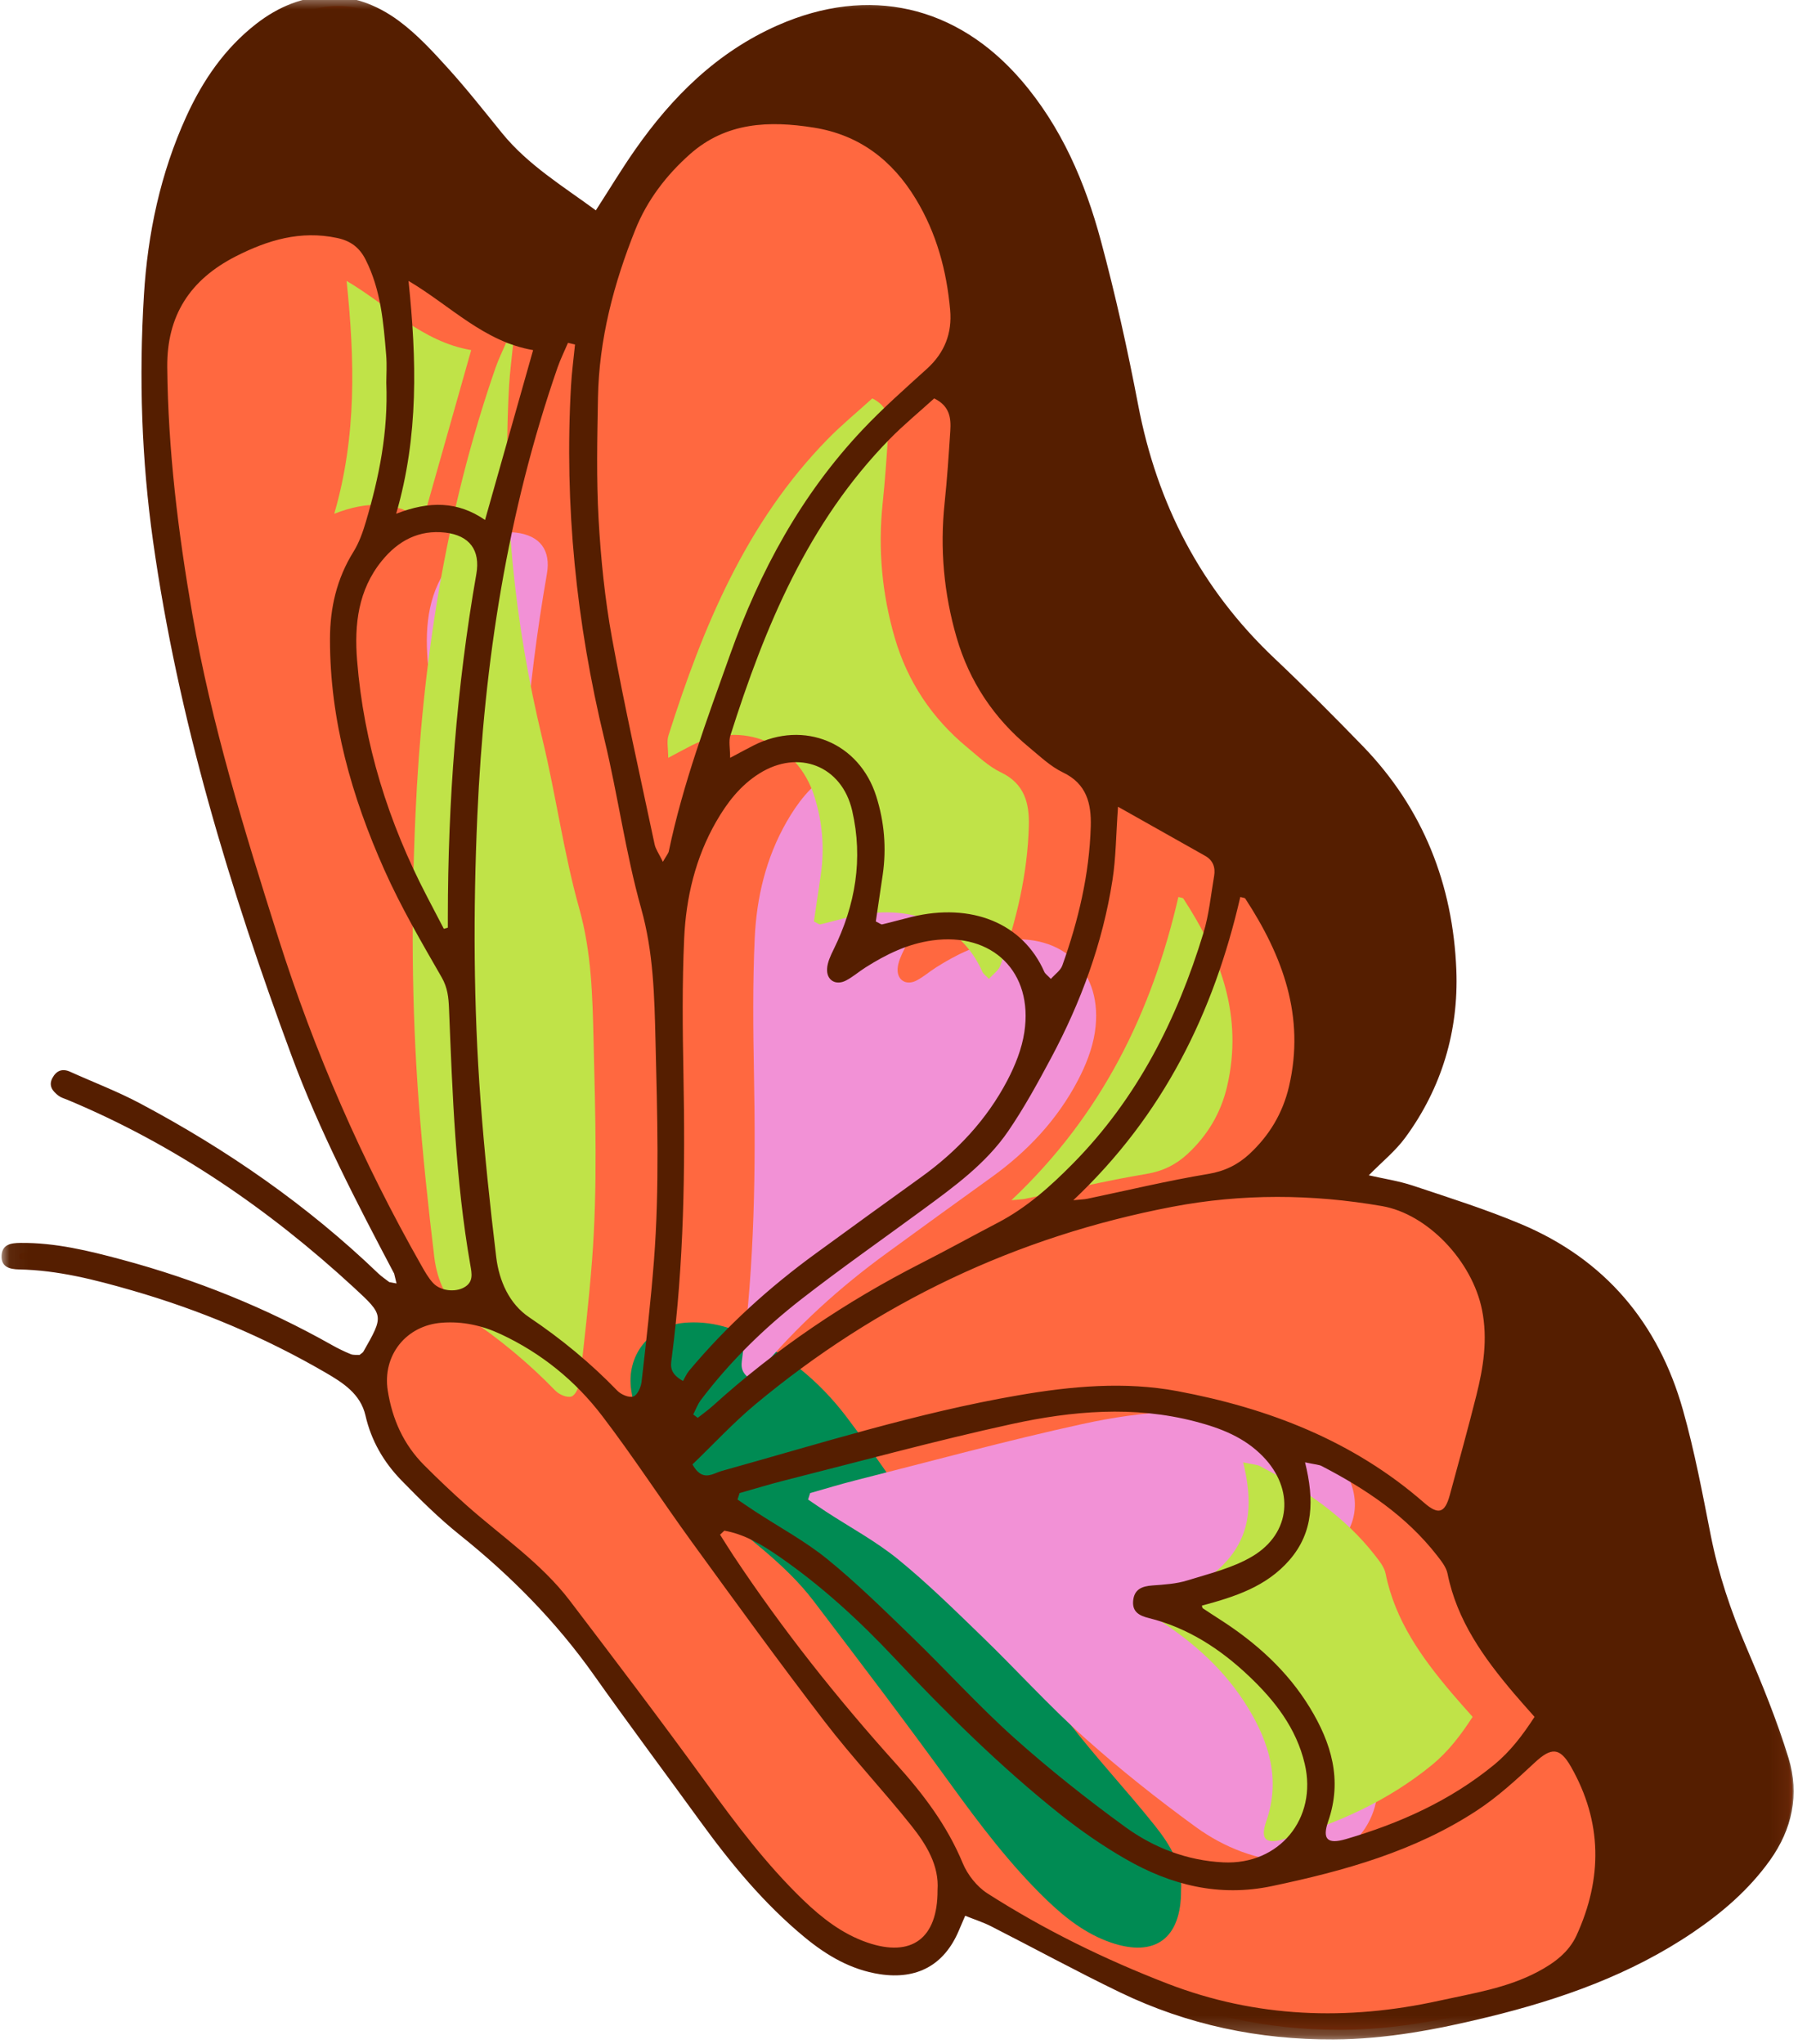 <svg width="95" height="108" viewBox="0 0 95 108" fill="none" xmlns="http://www.w3.org/2000/svg">
<g clip-path="url(#clip0_32_7)">
<path d="M70.772 107.249C66.871 107.249 63.197 106.431 59.85 104.818C58.395 104.116 56.935 103.353 55.522 102.614C54.696 102.182 53.869 101.75 53.038 101.328C52.728 101.17 52.416 101.052 52.084 100.927C51.935 100.871 51.781 100.814 51.624 100.751L51.164 100.566L50.631 101.809C50.055 103.172 49.074 103.863 47.715 103.863C47.488 103.863 47.249 103.844 47.002 103.807C45.751 103.615 44.571 103.035 43.292 101.98C41.47 100.479 39.787 98.61 37.834 95.918C37.17 95.002 36.501 94.089 35.831 93.177C34.641 91.552 33.409 89.874 32.228 88.204C30.306 85.486 27.954 83.029 25.039 80.695C23.957 79.829 22.945 78.822 22.012 77.863C21.108 76.936 20.514 75.865 20.243 74.68C19.92 73.263 18.74 72.577 17.88 72.077C14.686 70.221 11.206 68.744 7.537 67.688C5.639 67.141 3.606 66.605 1.458 66.564C1.105 66.558 1.041 66.489 1.041 66.489C1.041 66.489 1.023 66.458 1.028 66.365C1.035 66.242 1.038 66.181 1.523 66.176H1.627C3.371 66.176 5.043 66.586 6.745 67.044C10.629 68.086 14.321 69.586 17.721 71.505C18.07 71.701 18.426 71.874 18.779 72.017C18.946 72.084 19.111 72.093 19.252 72.093L19.397 72.094L19.603 72.11L19.761 71.976C19.781 71.96 19.8 71.946 19.818 71.933C19.892 71.879 20.003 71.798 20.082 71.66C21.285 69.544 21.245 69.283 19.486 67.662C14.631 63.185 9.626 59.905 4.186 57.636C4.135 57.615 4.085 57.596 4.034 57.577C3.96 57.55 3.876 57.52 3.843 57.494C3.594 57.308 3.619 57.26 3.655 57.195C3.679 57.151 3.739 57.049 3.793 57.049C3.812 57.049 3.856 57.053 3.931 57.087C4.336 57.27 4.744 57.444 5.154 57.619C5.977 57.971 6.828 58.334 7.618 58.755C12.44 61.319 16.514 64.228 20.073 67.647C20.217 67.785 20.367 67.897 20.514 68.005C20.573 68.049 20.633 68.094 20.691 68.139L21.151 68.5L21.843 67.304L21.712 67.057C19.518 62.895 17.727 59.408 16.314 55.591C12.489 45.258 10.174 36.658 9.027 28.523C8.442 24.372 8.28 20.041 8.546 15.649C8.756 12.187 9.475 9.151 10.743 6.368C11.67 4.335 12.83 2.795 14.289 1.659C15.432 0.769 16.634 0.316 17.861 0.316C19.017 0.316 20.148 0.721 21.222 1.518C22.105 2.175 22.879 3.003 23.727 3.94C24.525 4.821 25.29 5.769 26.03 6.686L26.566 7.347C27.698 8.741 29.134 9.755 30.522 10.736C30.889 10.995 31.256 11.254 31.619 11.521L32.053 11.842L32.346 11.388C32.574 11.034 32.794 10.687 33.011 10.343C33.479 9.603 33.921 8.903 34.398 8.22C36.59 5.079 38.925 3.039 41.745 1.798C43.287 1.119 44.824 0.775 46.314 0.775C49.212 0.775 51.874 2.087 54.013 4.569C55.869 6.723 57.171 9.352 58.112 12.843C58.836 15.53 59.478 18.355 60.074 21.484C61.127 26.999 63.534 31.471 67.431 35.156C68.843 36.491 70.319 37.958 72.077 39.773C75.086 42.879 76.701 46.75 76.878 51.279C77.001 54.416 76.128 57.282 74.286 59.8C73.957 60.248 73.532 60.651 73.081 61.079C72.856 61.293 72.626 61.511 72.399 61.743L71.764 62.39L72.647 62.592C72.897 62.65 73.149 62.7 73.4 62.752C73.937 62.86 74.445 62.963 74.93 63.124L75.784 63.408C77.381 63.936 79.032 64.482 80.597 65.138C84.807 66.906 87.591 70.099 88.87 74.631C89.418 76.572 89.816 78.6 90.202 80.563L90.332 81.224C90.713 83.153 91.335 85.11 92.233 87.208C93.021 89.048 93.837 91.029 94.454 93.04C94.979 94.754 94.671 96.423 93.538 98.004C92.577 99.344 91.331 100.511 89.615 101.673C86.79 103.589 83.408 104.988 78.973 106.072C76.62 106.647 73.821 107.236 70.898 107.249H70.772Z" fill="#FF6840"/>
<path d="M62.403 99.869C62.417 102.427 61.026 103.436 58.696 102.636C57.376 102.182 56.299 101.344 55.312 100.394C53.37 98.523 51.758 96.38 50.179 94.2C47.829 90.956 45.405 87.766 42.978 84.577C41.46 82.583 39.377 81.184 37.526 79.541C36.754 78.855 36.005 78.143 35.277 77.412C34.192 76.323 33.594 74.989 33.355 73.474C33.065 71.621 34.315 70.032 36.206 69.887C37.304 69.802 38.342 70.031 39.333 70.494C41.473 71.495 43.271 72.957 44.689 74.815C46.341 76.981 47.825 79.274 49.428 81.48C51.733 84.654 54.036 87.83 56.425 90.942C57.881 92.841 59.53 94.591 61.022 96.463C61.821 97.465 62.496 98.575 62.403 99.869Z" fill="#008B53"/>
<path d="M42.804 78.889C43.593 78.666 44.378 78.423 45.174 78.222C49.172 77.213 53.153 76.121 57.18 75.241C60.378 74.543 63.636 74.26 66.88 75.106C68.214 75.453 69.473 75.937 70.462 76.958C72.121 78.669 71.953 80.998 69.912 82.223C68.876 82.844 67.633 83.139 66.46 83.503C65.876 83.685 65.24 83.723 64.624 83.768C64.062 83.808 63.647 83.969 63.597 84.597C63.55 85.186 63.957 85.375 64.428 85.492C66.491 86.005 68.21 87.128 69.724 88.565C71.084 89.857 72.223 91.308 72.666 93.202C73.34 96.082 71.323 98.547 68.358 98.399C66.449 98.304 64.694 97.631 63.18 96.529C61.147 95.05 59.167 93.48 57.295 91.805C55.421 90.125 53.726 88.248 51.916 86.495C50.462 85.088 49.016 83.662 47.451 82.387C46.276 81.43 44.916 80.7 43.64 79.866C43.322 79.658 43.01 79.442 42.695 79.229C42.731 79.116 42.768 79.003 42.804 78.889ZM40.134 72.426C42.109 70.067 44.369 68.016 46.854 66.209C48.691 64.872 50.529 63.534 52.376 62.209C54.288 60.838 55.865 59.159 56.956 57.075C57.37 56.285 57.718 55.409 57.85 54.535C58.332 51.352 56.16 49.249 52.986 49.688C51.678 49.869 50.548 50.425 49.46 51.114C49.111 51.334 48.795 51.613 48.432 51.803C47.891 52.086 47.397 51.799 47.427 51.192C47.445 50.843 47.614 50.487 47.774 50.162C48.923 47.825 49.341 45.381 48.751 42.829C48.203 40.459 45.919 39.57 43.851 40.866C42.842 41.498 42.142 42.41 41.56 43.425C40.468 45.332 39.975 47.423 39.876 49.579C39.767 51.971 39.792 54.372 39.837 56.767C39.934 61.77 39.867 66.763 39.219 71.733C39.163 72.163 39.079 72.55 39.814 72.966C39.92 72.784 40.002 72.585 40.134 72.426ZM27.389 49.013C27.389 48.823 27.389 48.632 27.389 48.441C27.395 42.363 27.846 36.322 28.895 30.329C29.116 29.07 28.534 28.289 27.257 28.141C25.863 27.98 24.766 28.569 23.905 29.627C22.649 31.17 22.444 32.995 22.594 34.883C22.944 39.307 24.247 43.455 26.294 47.38C26.588 47.945 26.882 48.509 27.176 49.074C27.247 49.054 27.318 49.033 27.389 49.013Z" fill="#F291D6"/>
<path d="M27.11 18.203C27.038 18.932 26.939 19.66 26.898 20.392C26.54 26.703 27.178 32.915 28.661 39.059C29.377 42.023 29.782 45.068 30.605 47.999C31.255 50.314 31.305 52.625 31.362 54.971C31.455 58.852 31.58 62.736 31.28 66.612C31.114 68.749 30.87 70.882 30.626 73.011C30.594 73.295 30.405 73.713 30.193 73.785C29.964 73.862 29.541 73.682 29.345 73.478C27.931 72.016 26.384 70.74 24.69 69.601C23.636 68.894 23.1 67.68 22.947 66.424C22.616 63.683 22.327 60.933 22.121 58.18C21.745 53.151 21.726 48.11 21.95 43.075C22.308 35.005 23.53 27.077 26.189 19.413C26.343 18.97 26.555 18.547 26.739 18.114C26.863 18.144 26.986 18.174 27.11 18.203ZM52.856 51.016C53.705 48.637 54.288 46.196 54.36 43.66C54.395 42.463 54.147 41.411 52.888 40.81C52.231 40.496 51.675 39.958 51.102 39.486C49.235 37.944 47.944 35.999 47.272 33.684C46.6 31.37 46.383 28.998 46.637 26.588C46.771 25.319 46.855 24.044 46.938 22.77C46.983 22.096 46.914 21.45 46.087 21.051C45.301 21.766 44.473 22.445 43.729 23.205C39.418 27.611 37.141 33.119 35.318 38.864C35.221 39.166 35.305 39.527 35.305 40.041C35.854 39.751 36.205 39.557 36.562 39.377C39.22 38.037 42.128 39.237 43.025 42.069C43.454 43.421 43.573 44.812 43.367 46.224C43.247 47.058 43.121 47.892 43.004 48.686C43.197 48.777 43.28 48.854 43.342 48.84C43.861 48.718 44.374 48.572 44.892 48.446C48.048 47.68 50.769 48.763 51.907 51.35C51.951 51.451 52.063 51.522 52.252 51.722C52.476 51.468 52.762 51.276 52.856 51.016ZM64.859 82.426C63.628 83.845 61.949 84.372 60.231 84.835C60.251 84.897 60.252 84.955 60.279 84.973C60.584 85.178 60.893 85.378 61.202 85.577C63.102 86.798 64.751 88.281 65.934 90.221C67.066 92.08 67.665 94.035 66.907 96.224C66.576 97.181 66.861 97.458 67.85 97.168C70.683 96.337 73.34 95.148 75.649 93.261C76.523 92.547 77.181 91.679 77.808 90.712C77.412 90.261 77.053 89.867 76.709 89.46C75.124 87.588 73.709 85.625 73.211 83.144C73.143 82.805 72.888 82.486 72.666 82.199C71.035 80.098 68.883 78.662 66.555 77.456C66.42 77.386 66.25 77.385 65.683 77.264C66.174 79.244 66.131 80.961 64.859 82.426ZM53.438 63.414C53.869 63.371 54.023 63.37 54.171 63.339C56.304 62.893 58.426 62.382 60.575 62.025C61.446 61.88 62.14 61.531 62.743 60.973C63.791 59.999 64.503 58.823 64.835 57.403C65.697 53.707 64.501 50.506 62.526 47.48C62.494 47.43 62.384 47.43 62.261 47.392C60.86 53.48 58.218 58.909 53.438 63.414ZM17.66 27.146C19.412 26.46 20.914 26.479 22.356 27.473C23.207 24.466 24.032 21.552 24.896 18.498C22.298 18.055 20.537 16.158 18.313 14.842C18.741 18.98 18.858 23.021 17.66 27.146Z" fill="#C0E348"/>
<mask id="mask0_32_7" style="mask-type:luminance" maskUnits="userSpaceOnUse" x="0" y="-1" width="95" height="109">
<path d="M0.049 -0.353H94.91V107.8H0.049V-0.353Z" fill="white"/>
</mask>
<g mask="url(#mask0_32_7)">
<path d="M20.826 67.292C18.843 63.533 16.879 59.76 15.401 55.767C12.131 46.935 9.406 37.955 8.087 28.594C7.479 24.282 7.34 19.954 7.603 15.618C7.801 12.346 8.473 9.164 9.843 6.158C10.713 4.252 11.868 2.56 13.539 1.259C15.924 -0.597 18.652 -0.695 21.087 1.112C22.038 1.819 22.864 2.715 23.665 3.6C24.663 4.702 25.584 5.873 26.522 7.028C27.9 8.722 29.741 9.833 31.482 11.114C32.198 10.005 32.837 8.943 33.544 7.93C35.515 5.109 37.892 2.747 41.103 1.333C45.895 -0.776 50.54 0.27 53.959 4.238C56.085 6.705 57.332 9.626 58.164 12.711C58.935 15.573 59.579 18.476 60.135 21.389C61.134 26.626 63.453 31.112 67.341 34.787C68.933 36.292 70.479 37.848 72.004 39.42C75.196 42.716 76.77 46.738 76.948 51.259C77.072 54.469 76.178 57.476 74.256 60.099C73.733 60.815 73.017 61.39 72.322 62.098C73.105 62.277 73.901 62.394 74.653 62.644C76.567 63.282 78.498 63.892 80.354 64.671C84.797 66.535 87.623 69.895 88.92 74.493C89.534 76.67 89.953 78.904 90.391 81.127C90.794 83.163 91.445 85.103 92.261 87.009C93.087 88.937 93.886 90.89 94.5 92.892C95.086 94.801 94.697 96.645 93.512 98.299C92.411 99.834 91.012 101.041 89.463 102.092C86.168 104.327 82.483 105.628 78.656 106.564C75.966 107.221 73.25 107.743 70.462 107.755C66.518 107.773 62.744 106.986 59.192 105.274C56.891 104.164 54.646 102.938 52.37 101.779C51.948 101.564 51.492 101.419 50.997 101.221C50.847 101.571 50.752 101.789 50.66 102.007C49.894 103.818 48.461 104.609 46.488 104.308C44.967 104.075 43.693 103.327 42.531 102.371C40.377 100.596 38.617 98.464 36.986 96.215C35.118 93.64 33.213 91.093 31.376 88.496C29.377 85.671 26.98 83.249 24.284 81.091C23.192 80.216 22.188 79.221 21.21 78.216C20.278 77.259 19.615 76.124 19.311 74.793C19.048 73.64 18.109 73.051 17.187 72.515C13.961 70.641 10.543 69.207 6.959 68.175C5.013 67.615 3.055 67.11 1.011 67.072C0.514 67.062 0.051 66.947 0.084 66.337C0.116 65.741 0.59 65.674 1.08 65.67C2.918 65.651 4.683 66.082 6.439 66.554C10.323 67.597 14.027 69.085 17.532 71.063C17.855 71.245 18.19 71.409 18.533 71.548C18.677 71.606 18.856 71.579 18.995 71.589C19.083 71.515 19.166 71.475 19.203 71.409C20.28 69.514 20.293 69.499 18.704 68.034C14.205 63.886 9.223 60.468 3.552 58.104C3.4 58.04 3.23 57.997 3.102 57.9C2.788 57.665 2.546 57.373 2.77 56.956C2.971 56.58 3.28 56.435 3.701 56.625C4.941 57.184 6.221 57.67 7.418 58.308C12 60.745 16.234 63.678 19.986 67.282C20.163 67.451 20.372 67.588 20.567 67.74C20.694 67.765 20.822 67.788 20.951 67.813C20.91 67.639 20.868 67.466 20.826 67.292ZM20.411 20.223C20.411 19.836 20.449 19.294 20.404 18.761C20.261 17.034 20.122 15.306 19.315 13.713C18.988 13.069 18.519 12.724 17.812 12.574C15.881 12.162 14.145 12.684 12.45 13.549C10.054 14.774 8.81 16.658 8.837 19.402C8.88 23.792 9.412 28.125 10.161 32.442C11.174 38.275 12.919 43.911 14.701 49.54C16.615 55.587 19.138 61.365 22.272 66.877C22.455 67.198 22.64 67.532 22.892 67.798C23.285 68.212 24.04 68.282 24.506 68.03C25.034 67.745 24.929 67.289 24.85 66.836C24.065 62.352 23.907 57.816 23.724 53.281C23.7 52.705 23.651 52.187 23.338 51.641C22.269 49.782 21.181 47.918 20.309 45.963C18.581 42.09 17.428 38.053 17.435 33.758C17.437 32.114 17.792 30.575 18.673 29.157C18.974 28.675 19.171 28.113 19.333 27.564C20.027 25.219 20.515 22.838 20.411 20.223ZM35.024 45.535C35.227 45.181 35.315 45.086 35.337 44.979C36.081 41.411 37.356 38.007 38.575 34.587C40.144 30.181 42.338 26.135 45.566 22.713C46.639 21.574 47.821 20.533 48.982 19.48C49.911 18.636 50.312 17.601 50.203 16.379C50.017 14.302 49.486 12.327 48.392 10.52C47.146 8.46 45.394 7.122 42.996 6.742C40.647 6.369 38.369 6.448 36.454 8.147C35.199 9.261 34.19 10.587 33.572 12.127C32.43 14.974 31.649 17.928 31.594 21.022C31.556 23.164 31.507 25.312 31.628 27.448C31.747 29.544 31.96 31.648 32.336 33.711C33.002 37.361 33.819 40.984 34.588 44.615C34.641 44.867 34.811 45.094 35.024 45.535ZM39.077 78.889C39.041 79.003 39.004 79.116 38.968 79.229C39.283 79.442 39.595 79.658 39.913 79.866C41.189 80.7 42.549 81.43 43.724 82.387C45.289 83.662 46.735 85.088 48.189 86.495C49.999 88.248 51.694 90.125 53.568 91.805C55.441 93.48 57.42 95.05 59.453 96.529C60.967 97.631 62.722 98.304 64.631 98.399C67.596 98.547 69.614 96.082 68.939 93.202C68.496 91.308 67.357 89.857 65.997 88.565C64.483 87.128 62.764 86.005 60.702 85.492C60.23 85.375 59.823 85.186 59.87 84.597C59.92 83.969 60.336 83.808 60.897 83.768C61.513 83.723 62.149 83.685 62.733 83.504C63.906 83.139 65.149 82.844 66.184 82.223C68.226 80.998 68.394 78.669 66.735 76.958C65.746 75.937 64.487 75.453 63.153 75.106C59.909 74.26 56.651 74.543 53.453 75.241C49.426 76.121 45.445 77.213 41.447 78.222C40.651 78.423 39.867 78.666 39.077 78.889ZM36.587 77.374C37.114 78.325 37.661 77.851 38.115 77.724C43.321 76.274 48.478 74.638 53.82 73.719C56.602 73.24 59.418 72.981 62.201 73.5C67.011 74.398 71.489 76.119 75.244 79.398C76.001 80.06 76.344 79.944 76.602 78.992C77.076 77.241 77.563 75.493 78.004 73.733C78.376 72.249 78.615 70.764 78.305 69.21C77.785 66.62 75.422 64.139 73.019 63.724C69.318 63.083 65.617 63.06 61.937 63.762C53.695 65.336 46.345 68.837 39.903 74.206C38.736 75.18 37.697 76.307 36.587 77.374ZM30.382 18.203C30.258 18.174 30.135 18.144 30.011 18.114C29.827 18.547 29.615 18.97 29.461 19.413C26.802 27.076 25.58 35.005 25.222 43.075C24.998 48.11 25.017 53.151 25.393 58.18C25.599 60.933 25.888 63.683 26.219 66.424C26.372 67.679 26.908 68.894 27.962 69.601C29.656 70.74 31.203 72.016 32.617 73.478C32.813 73.682 33.236 73.862 33.465 73.785C33.677 73.713 33.866 73.295 33.898 73.011C34.142 70.882 34.386 68.749 34.552 66.612C34.852 62.736 34.727 58.852 34.634 54.971C34.577 52.625 34.526 50.314 33.877 47.999C33.054 45.068 32.649 42.023 31.933 39.059C30.45 32.915 29.812 26.703 30.17 20.392C30.211 19.66 30.31 18.932 30.382 18.203ZM36.087 72.965C36.193 72.784 36.275 72.585 36.407 72.426C38.382 70.067 40.642 68.016 43.127 66.209C44.964 64.872 46.802 63.534 48.65 62.209C50.561 60.838 52.139 59.159 53.23 57.075C53.643 56.285 53.992 55.409 54.123 54.535C54.605 51.352 52.433 49.249 49.259 49.688C47.951 49.869 46.821 50.425 45.733 51.114C45.384 51.334 45.068 51.613 44.705 51.803C44.164 52.086 43.67 51.799 43.7 51.192C43.718 50.843 43.887 50.487 44.047 50.162C45.197 47.825 45.615 45.38 45.025 42.828C44.477 40.459 42.192 39.57 40.124 40.866C39.115 41.498 38.415 42.41 37.833 43.425C36.741 45.332 36.248 47.423 36.149 49.579C36.04 51.971 36.065 54.372 36.111 56.767C36.207 61.77 36.14 66.763 35.493 71.733C35.436 72.163 35.352 72.55 36.087 72.965ZM38.271 80.874C38.196 80.944 38.12 81.015 38.045 81.085C38.28 81.454 38.509 81.828 38.751 82.193C41.337 86.092 44.237 89.743 47.368 93.219C48.781 94.786 50.046 96.456 50.868 98.443C51.121 99.055 51.617 99.682 52.171 100.038C55.169 101.957 58.367 103.524 61.68 104.804C66.354 106.612 71.179 106.783 76.055 105.706C77.825 105.316 79.63 105.043 81.262 104.174C82.121 103.718 82.894 103.145 83.3 102.255C84.675 99.248 84.664 96.261 83.004 93.346C82.416 92.313 81.961 92.317 81.093 93.125C80.13 94.021 79.148 94.927 78.054 95.646C74.757 97.815 71.022 98.851 67.201 99.654C64.41 100.241 61.862 99.6 59.471 98.222C58.258 97.524 57.095 96.717 55.999 95.845C52.859 93.343 50.008 90.523 47.26 87.6C45.386 85.606 43.382 83.765 41.125 82.212C40.249 81.608 39.338 81.062 38.271 80.874ZM49.536 99.869C49.629 98.575 48.953 97.465 48.155 96.463C46.662 94.591 45.013 92.841 43.557 90.942C41.169 87.83 38.865 84.654 36.56 81.48C34.958 79.274 33.474 76.981 31.821 74.815C30.404 72.957 28.606 71.495 26.465 70.494C25.475 70.031 24.437 69.802 23.339 69.887C21.447 70.032 20.197 71.621 20.488 73.474C20.726 74.989 21.324 76.323 22.409 77.412C23.138 78.143 23.887 78.855 24.659 79.541C26.509 81.184 28.593 82.583 30.111 84.577C32.537 87.766 34.961 90.956 37.312 94.2C38.891 96.38 40.502 98.523 42.444 100.394C43.432 101.344 44.509 102.182 45.828 102.636C48.158 103.436 49.55 102.427 49.536 99.869ZM55.524 51.722C55.748 51.468 56.034 51.276 56.128 51.016C56.977 48.637 57.56 46.196 57.632 43.66C57.666 42.463 57.419 41.411 56.16 40.81C55.503 40.496 54.947 39.958 54.374 39.486C52.507 37.944 51.216 35.999 50.544 33.684C49.872 31.37 49.655 28.998 49.909 26.588C50.043 25.319 50.127 24.044 50.21 22.77C50.255 22.096 50.186 21.45 49.359 21.051C48.573 21.766 47.745 22.445 47.001 23.205C42.69 27.611 40.413 33.119 38.59 38.864C38.493 39.166 38.577 39.527 38.577 40.041C39.126 39.751 39.477 39.557 39.834 39.377C42.492 38.037 45.4 39.237 46.297 42.069C46.726 43.421 46.844 44.812 46.639 46.224C46.519 47.058 46.393 47.892 46.275 48.686C46.469 48.777 46.552 48.854 46.614 48.84C47.133 48.718 47.646 48.572 48.163 48.446C51.32 47.68 54.041 48.763 55.179 51.35C55.223 51.451 55.335 51.522 55.524 51.722ZM68.954 77.264C69.446 79.244 69.403 80.961 68.131 82.426C66.9 83.845 65.221 84.372 63.502 84.835C63.523 84.897 63.523 84.955 63.55 84.973C63.856 85.178 64.165 85.378 64.474 85.577C66.373 86.798 68.023 88.281 69.206 90.221C70.338 92.08 70.937 94.035 70.179 96.224C69.848 97.181 70.133 97.458 71.122 97.168C73.955 96.337 76.611 95.148 78.921 93.261C79.795 92.547 80.453 91.679 81.08 90.712C80.683 90.261 80.325 89.867 79.981 89.46C78.396 87.588 76.981 85.625 76.483 83.144C76.415 82.805 76.16 82.486 75.938 82.199C74.307 80.098 72.154 78.662 69.826 77.456C69.692 77.386 69.522 77.385 68.954 77.264ZM59.072 42.625C58.965 44.113 58.963 45.317 58.78 46.492C58.264 49.825 57.11 52.956 55.523 55.923C54.825 57.229 54.109 58.536 53.276 59.756C52.095 61.485 50.404 62.704 48.738 63.929C46.609 65.494 44.441 67.01 42.355 68.632C40.362 70.183 38.561 71.948 37.031 73.97C36.86 74.196 36.761 74.478 36.628 74.734C36.708 74.793 36.786 74.853 36.865 74.913C37.136 74.699 37.419 74.5 37.674 74.269C41.002 71.257 44.688 68.772 48.684 66.736C50.042 66.045 51.374 65.307 52.724 64.602C54.246 63.808 55.501 62.684 56.696 61.472C60.085 58.033 62.19 53.867 63.581 49.308C63.88 48.331 63.978 47.291 64.151 46.277C64.226 45.836 64.094 45.456 63.681 45.222C62.184 44.377 60.685 43.534 59.072 42.625ZM23.45 49.074C23.52 49.054 23.591 49.033 23.662 49.013C23.662 48.823 23.662 48.632 23.662 48.441C23.668 42.363 24.119 36.322 25.168 30.329C25.389 29.07 24.807 28.289 23.53 28.141C22.136 27.98 21.039 28.569 20.178 29.627C18.922 31.17 18.717 32.995 18.867 34.883C19.217 39.307 20.52 43.455 22.567 47.38C22.861 47.945 23.155 48.509 23.45 49.074ZM65.533 47.392C64.132 53.48 61.49 58.909 56.71 63.414C57.141 63.371 57.295 63.37 57.443 63.339C59.576 62.893 61.698 62.382 63.846 62.025C64.718 61.88 65.412 61.531 66.015 60.973C67.063 59.999 67.775 58.823 68.107 57.403C68.969 53.707 67.773 50.506 65.798 47.48C65.766 47.43 65.656 47.43 65.533 47.392ZM21.585 14.842C22.013 18.98 22.13 23.021 20.931 27.146C22.684 26.46 24.186 26.479 25.628 27.473C26.479 24.466 27.303 21.552 28.168 18.498C25.57 18.055 23.808 16.158 21.585 14.842Z" fill="#551E00"/>
</g>
</g>
<defs>
<clipPath id="clip0_32_7">
<rect width="95" height="108" fill="white"/>
</clipPath>
</defs>
</svg>
